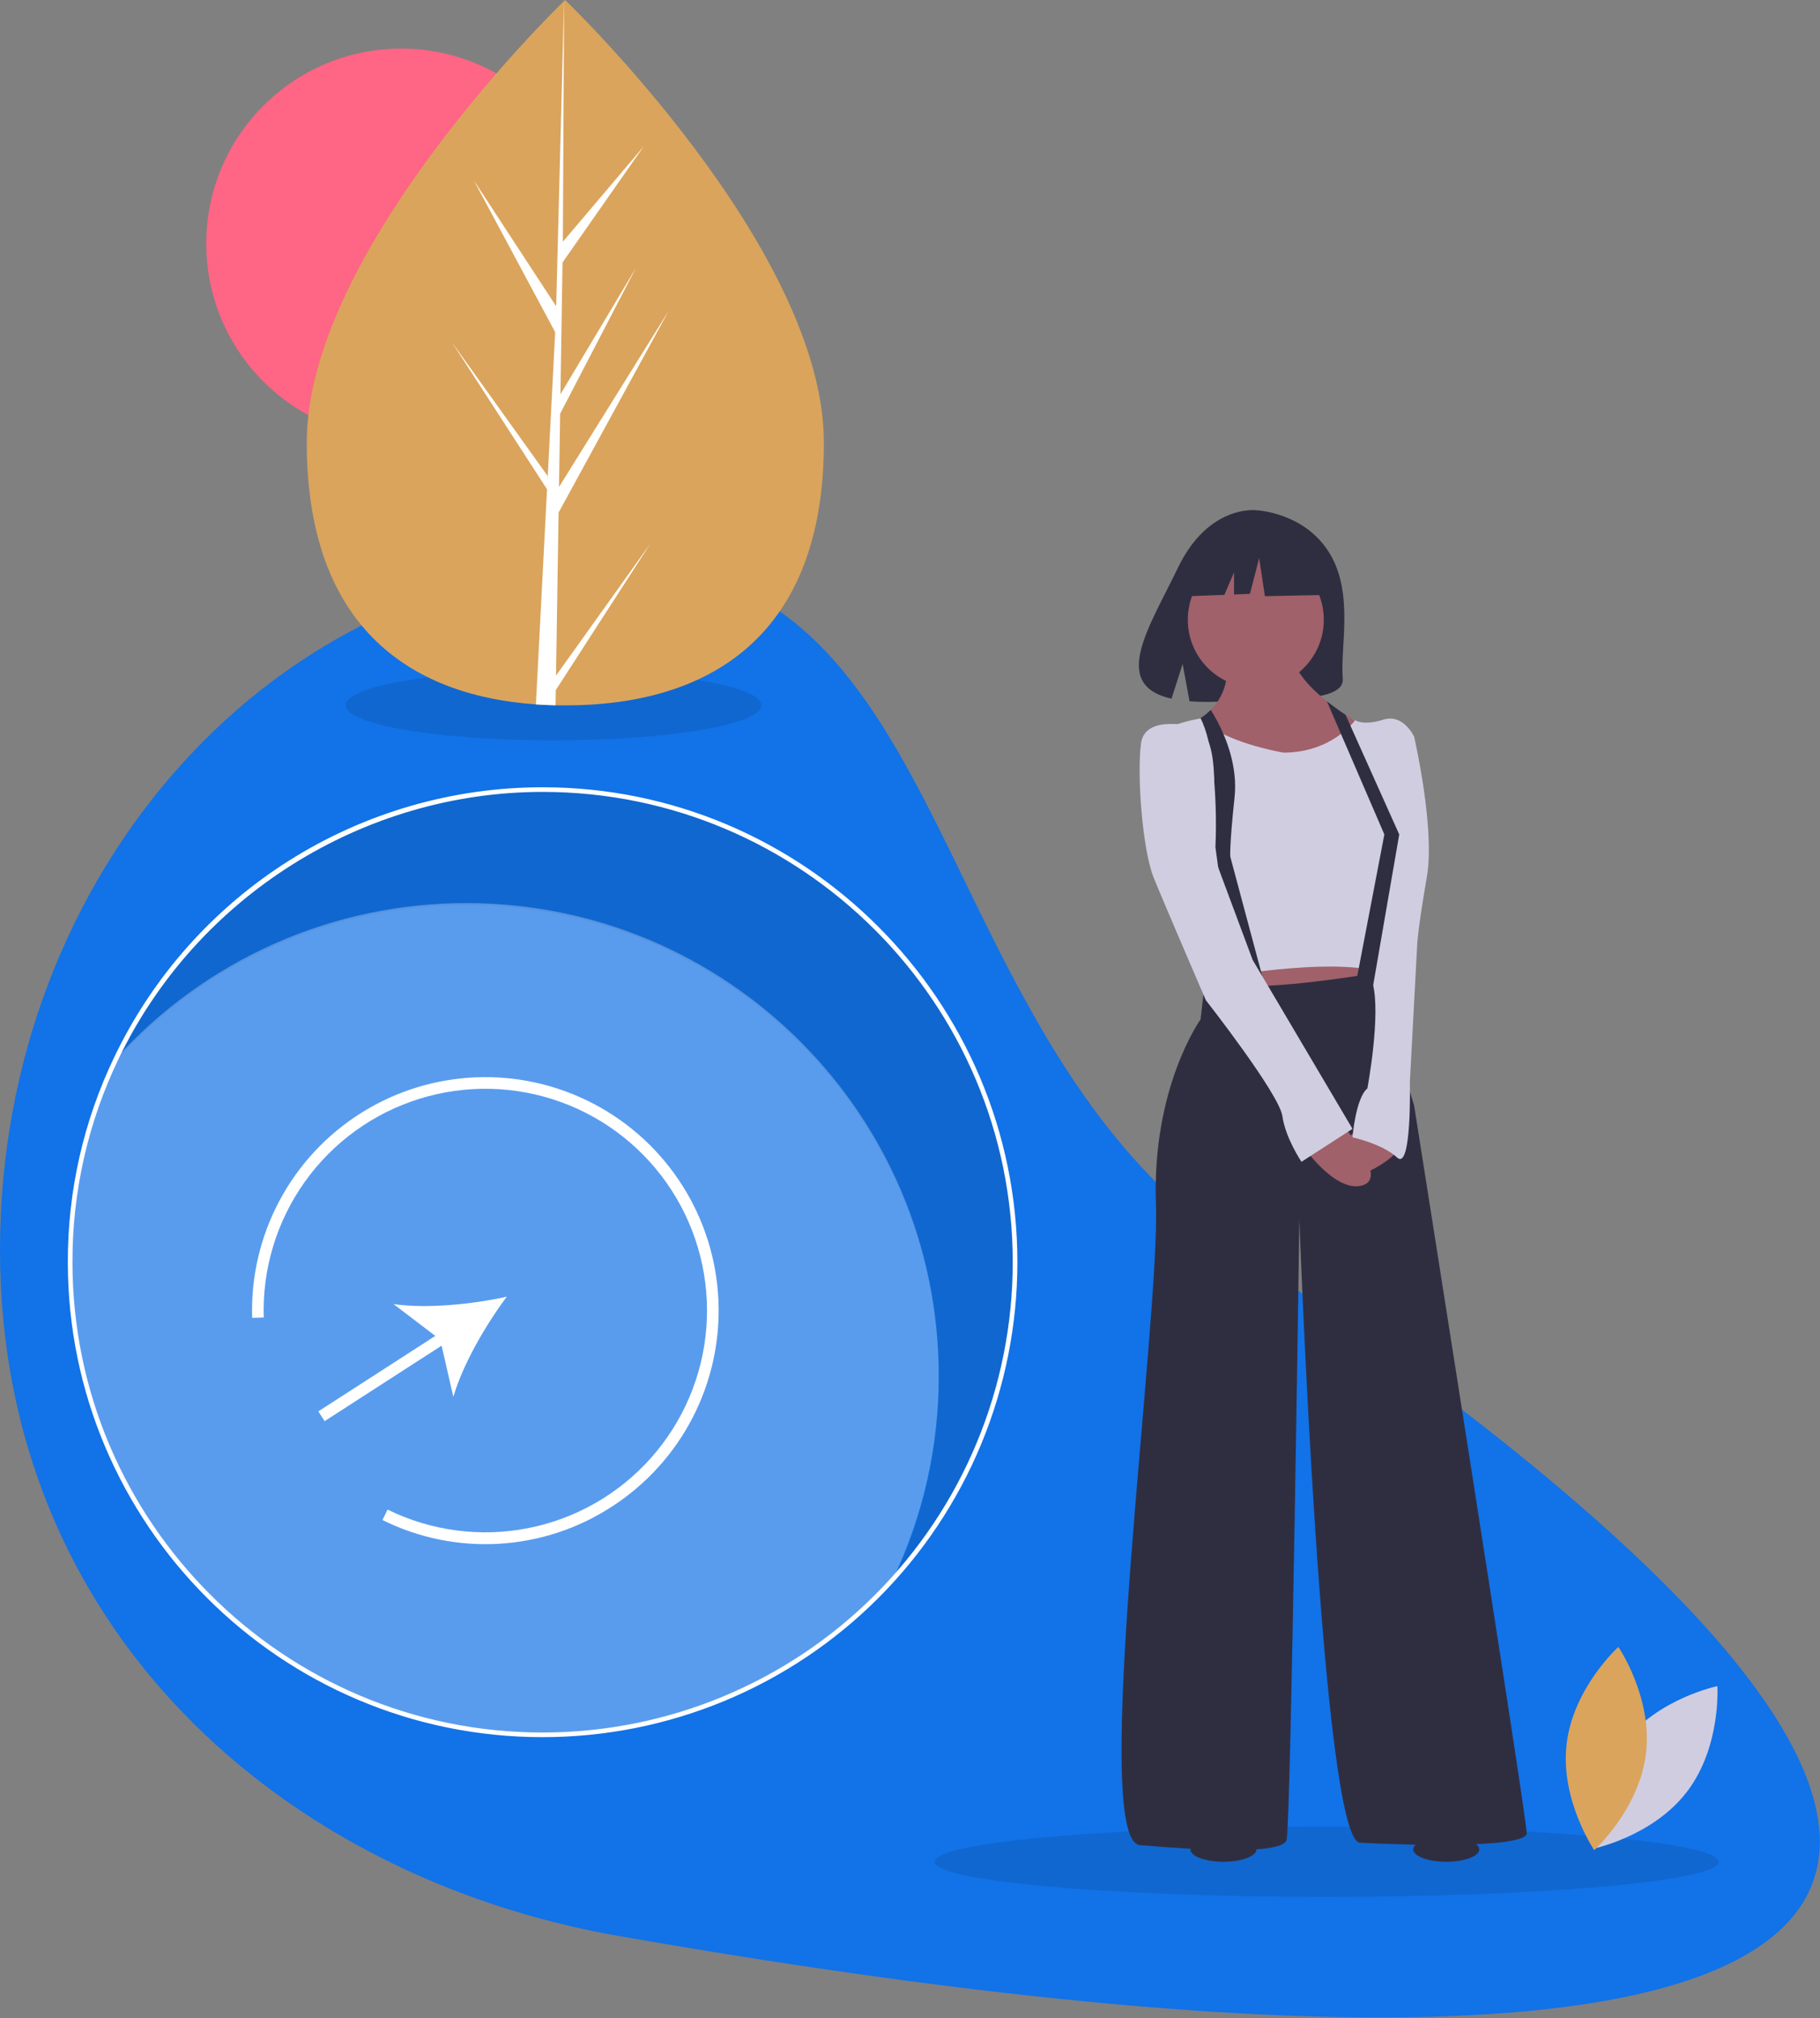 <svg width="784" height="869" viewBox="0 0 784 869" fill="none" xmlns="http://www.w3.org/2000/svg">
<rect x="0" y="0" width="784" height="869" fill="#808080" stroke="none"/>
<g clip-path="url(#clip0_1017_3470)">
<path d="M533.24 538.196C960.679 824.193 821.76 930.762 266.62 833.7C121.57 808.34 0 701.399 0 538.196C0 374.994 119.37 242.692 266.62 242.692C413.87 242.692 397.6 447.44 533.24 538.196Z" fill="#1272E7"/>
<path opacity="0.1" d="M571.456 816.814C664.714 816.814 740.315 810.05 740.315 801.706C740.315 793.362 664.714 786.597 571.456 786.597C478.197 786.597 402.596 793.362 402.596 801.706C402.596 810.05 478.197 816.814 571.456 816.814Z" fill="black"/>
<path opacity="0.1" d="M238.428 318.814C287.857 318.814 327.928 312.05 327.928 303.706C327.928 295.362 287.857 288.598 238.428 288.598C188.998 288.598 148.928 295.362 148.928 303.706C148.928 312.05 188.998 318.814 238.428 318.814Z" fill="black"/>
<path opacity="0.1" d="M233.737 340.899C195.335 340.891 157.715 351.748 125.221 372.214C92.728 392.68 66.687 421.921 50.107 456.559C69.166 435.504 92.43 418.681 118.396 407.178C144.363 395.675 172.454 389.748 200.854 389.779C313.252 389.779 404.374 480.901 404.374 593.3C404.42 623.708 397.622 653.736 384.484 681.16C418.509 643.754 437.33 594.985 437.257 544.419C437.257 432.021 346.135 340.899 233.737 340.899Z" fill="black"/>
<path opacity="0.3" d="M404.374 592.411C404.42 622.819 397.622 652.848 384.484 680.271C365.425 701.326 342.161 718.149 316.195 729.652C290.228 741.155 262.137 747.082 233.737 747.051C121.339 747.051 30.217 655.929 30.217 543.53C30.171 513.122 36.969 483.094 50.107 455.67C69.166 434.615 92.43 417.792 118.396 406.289C144.363 394.786 172.454 388.859 200.854 388.891C313.252 388.891 404.374 480.013 404.374 592.411Z" fill="white"/>
<path d="M233.737 748.05C120.964 748.05 29.217 656.303 29.217 543.531C29.135 512.969 35.968 482.784 49.205 455.238C65.867 420.43 92.036 391.045 124.689 370.479C157.342 349.912 195.147 339.003 233.737 339.01C346.51 339.01 438.257 430.758 438.257 543.531C438.259 570.389 432.97 596.985 422.693 621.799C412.415 646.613 397.35 669.16 378.359 688.152C359.367 707.144 336.82 722.208 312.006 732.486C287.191 742.763 260.596 748.052 233.737 748.05ZM233.737 341.01C156.248 341.01 84.522 386.187 51.009 456.103C37.901 483.38 31.135 513.268 31.217 543.531C31.217 655.201 122.067 746.05 233.737 746.05C260.333 746.052 286.669 740.815 311.24 730.638C335.812 720.461 358.139 705.544 376.945 686.738C395.751 667.932 410.668 645.606 420.845 621.034C431.022 596.462 436.259 570.127 436.257 543.531C436.257 431.86 345.407 341.01 233.737 341.01V341.01Z" fill="white"/>
<path d="M699.356 750.635C684.574 769.966 686.264 796.093 686.264 796.093C686.264 796.093 711.92 790.876 726.702 771.544C741.484 752.213 739.793 726.086 739.793 726.086C739.793 726.086 714.137 731.303 699.356 750.635Z" fill="#D0CDE1"/>
<path d="M709.042 754.976C706.174 779.142 686.756 796.703 686.756 796.703C686.756 796.703 671.989 775.084 674.858 750.919C677.726 726.753 697.144 709.191 697.144 709.191C697.144 709.191 711.911 730.811 709.042 754.976Z" fill="#DAA45C"/>
<path d="M172.828 188.89C219.208 188.89 256.807 151.291 256.807 104.911C256.807 58.53 219.208 20.931 172.828 20.931C126.447 20.931 88.849 58.53 88.849 104.911C88.849 151.291 126.447 188.89 172.828 188.89Z" fill="#FF6584"/>
<path d="M354.901 190.533C354.942 274.417 305.088 303.727 243.578 303.756C242.149 303.757 240.727 303.742 239.312 303.711C236.461 303.651 233.64 303.522 230.849 303.325C175.332 299.421 132.182 268.653 132.144 190.641C132.105 109.908 235.238 7.975 242.972 0.438C242.979 0.438 242.979 0.438 242.986 0.431C243.28 0.144 243.43 0 243.43 0C243.43 0 354.861 106.655 354.901 190.533Z" fill="#DAA45C"/>
<path d="M239.518 290.927L280.226 233.991L239.418 297.175L239.312 303.711C236.461 303.651 233.64 303.522 230.849 303.325L235.197 219.405L235.162 218.755L235.237 218.632L235.651 210.702L194.679 147.4L235.771 204.762L235.874 206.443L239.159 143.038L204.079 77.621L239.584 131.895L242.972 0.438L242.986 0L242.986 0.431L242.462 104.099L277.326 62.984L242.316 113.027L241.421 169.8L273.981 115.301L241.295 178.147L240.798 209.715L288.052 133.854L240.618 220.728L239.518 290.927Z" fill="white"/>
<path d="M572.956 238.594C562.281 220.557 541.162 219.716 541.162 219.716C541.162 219.716 520.583 217.085 507.382 244.555C495.077 270.159 478.095 294.881 504.648 300.875L509.444 285.947L512.414 301.986C516.195 302.258 519.988 302.323 523.775 302.181C552.211 301.263 579.292 302.449 578.42 292.245C577.261 278.68 583.227 255.949 572.956 238.594Z" fill="#2F2E41"/>
<path d="M525.862 407.843L528.608 435.301L592.22 428.437L593.593 407.843H525.862Z" fill="#A0616A"/>
<path d="M518.998 422.945L517.167 438.962C517.167 438.962 496.116 468.251 497.946 518.592C499.777 568.933 469.115 792.72 491.082 794.55C513.048 796.381 552.406 799.127 554.236 792.262C556.067 785.398 559.728 524.999 559.728 524.999C559.728 524.999 569.338 792.587 585.813 793.502C602.289 794.418 657.663 796.248 657.663 789.384C657.663 782.519 609.153 476.031 609.153 476.031L601.373 450.403L593.593 418.826C593.593 418.826 545.083 427.064 531.812 423.86C518.54 420.657 518.998 422.945 518.998 422.945Z" fill="#2F2E41"/>
<path d="M540.964 296.178C557.14 296.178 570.253 283.065 570.253 266.889C570.253 250.713 557.14 237.6 540.964 237.6C524.788 237.6 511.675 250.713 511.675 266.889C511.675 283.065 524.788 296.178 540.964 296.178Z" fill="#A0616A"/>
<path d="M592.22 315.399L586.66 323.49L583.1 328.666L577.118 337.366L547.371 339.654C547.371 339.654 540.145 337.32 531.807 333.911C528.727 332.648 525.491 331.238 522.416 329.742C510.485 323.948 500.912 316.877 511.675 312.195C513.587 311.375 515.423 310.389 517.162 309.248C518.745 308.214 520.219 307.021 521.56 305.688C524.318 302.925 526.359 299.531 527.508 295.8C528.656 292.069 528.877 288.115 528.15 284.279L556.982 280.161C556.144 287.474 563.416 295.45 571.567 301.963C574.244 304.109 577.022 306.091 579.635 307.839C586.486 312.424 592.22 315.399 592.22 315.399Z" fill="#A0616A"/>
<path d="M552.863 324.094C552.863 324.094 524.718 319.289 518.311 309.221C518.311 309.221 490.624 312.653 492.912 327.298C495.2 341.942 518.082 422.03 518.082 422.03C518.082 422.03 575.288 411.046 596.339 419.284L609.153 317.23C609.153 317.23 604.577 307.161 595.881 309.907C587.186 312.653 583.754 310.136 583.754 310.136C583.754 310.136 573.915 324.094 552.863 324.094Z" fill="#D0CDE1"/>
<path d="M578.491 484.727C578.491 484.727 598.17 506.693 587.186 510.355C576.203 514.016 562.931 495.71 562.931 495.71L578.491 484.727Z" fill="#A0616A"/>
<path d="M584.898 486.557C584.898 486.557 568.881 497.541 574.83 504.863C580.779 512.185 601.373 498.456 601.373 495.71C601.373 492.964 584.898 486.557 584.898 486.557Z" fill="#A0616A"/>
<path d="M545.541 427.064L532.269 429.352L523.574 364.824C524.076 353.118 523.689 341.39 522.416 329.742C521.446 321.962 519.826 314.484 517.163 309.248C518.746 308.214 520.219 307.021 521.561 305.688C524.746 310.736 530.558 321.426 531.807 333.911C532.134 337.037 532.135 340.189 531.812 343.315C529.523 364.824 529.981 368.943 529.981 368.943L545.541 427.064Z" fill="#2F2E41"/>
<path d="M514.879 313.111C514.879 313.111 493.37 307.161 491.539 319.975C489.709 332.789 491.997 365.74 497.031 378.096C502.065 390.452 519.455 430.725 519.455 430.725C519.455 430.725 551.033 470.997 552.406 480.608C553.779 490.218 560.643 500.286 560.643 500.286L582.61 486.1L539.592 413.334L520.828 362.994C520.828 362.994 528.608 317.23 514.879 313.111Z" fill="#D0CDE1"/>
<path d="M599.085 314.941L609.153 317.23C609.153 317.23 618.306 356.587 614.645 377.638C610.984 398.69 610.526 406.012 610.526 406.012L607.323 465.963C607.323 465.963 608.238 504.405 601.831 498.456C595.424 492.507 582.61 489.761 582.61 489.761C582.61 489.761 583.983 472.828 589.017 468.709C589.017 468.709 594.966 437.132 591.305 423.403C587.644 409.673 599.085 314.941 599.085 314.941Z" fill="#D0CDE1"/>
<path d="M602.746 359.333L591.076 426.835L583.983 423.86L596.339 359.333L583.1 328.666L571.567 301.963C574.244 304.109 577.022 306.091 579.635 307.839L586.66 323.49L602.746 359.333Z" fill="#2F2E41"/>
<path d="M568.236 236.855L547.372 225.926L518.559 230.397L512.598 256.726L527.437 256.155L531.583 246.482V255.996L538.43 255.732L542.404 240.332L544.888 256.726L569.23 256.229L568.236 236.855Z" fill="#2F2E41"/>
<path d="M527.019 801.706C534.873 801.706 541.239 799.319 541.239 796.374C541.239 793.429 534.873 791.041 527.019 791.041C519.166 791.041 512.8 793.429 512.8 796.374C512.8 799.319 519.166 801.706 527.019 801.706Z" fill="#2F2E41"/>
<path d="M623.003 801.706C630.856 801.706 637.222 799.319 637.222 796.374C637.222 793.429 630.856 791.041 623.003 791.041C615.149 791.041 608.783 793.429 608.783 796.374C608.783 799.319 615.149 801.706 623.003 801.706Z" fill="#2F2E41"/>
<path d="M263.546 648.795C249 658.26 232.238 663.769 214.913 664.778C197.589 665.788 180.3 662.262 164.754 654.549L166.955 650.059C185.694 659.265 206.933 662.076 227.422 658.063C247.91 654.049 266.519 643.433 280.399 627.838C294.28 612.242 302.668 592.528 304.279 571.713C305.89 550.897 300.635 530.127 289.319 512.582C278.003 495.037 261.249 481.683 241.622 474.566C221.996 467.448 200.577 466.958 180.645 473.17C160.713 479.383 143.366 491.956 131.259 508.966C119.153 525.975 112.954 546.483 113.611 567.35L108.613 567.503C108.059 549.946 112.117 532.549 120.382 517.048C128.648 501.548 140.831 488.484 155.719 479.159C170.606 469.835 187.678 464.575 205.231 463.905C222.785 463.234 240.208 467.176 255.764 475.338C271.319 483.5 284.464 495.596 293.887 510.421C303.311 525.246 308.684 542.282 309.471 559.831C310.258 577.38 306.432 594.829 298.374 610.439C290.316 626.048 278.308 639.273 263.546 648.795Z" fill="white"/>
<path d="M218.318 558.375C203.532 561.648 183.855 563.642 169.517 561.56L187.516 575.266L137.127 607.765L139.837 611.967L190.226 579.468L195.292 601.522C199.308 587.602 209.241 570.499 218.318 558.375Z" fill="white"/>
</g>
<defs>
<clipPath id="clip0_1017_3470">
<rect width="783.928" height="868.734" fill="white"/>
</clipPath>
</defs>
</svg>
